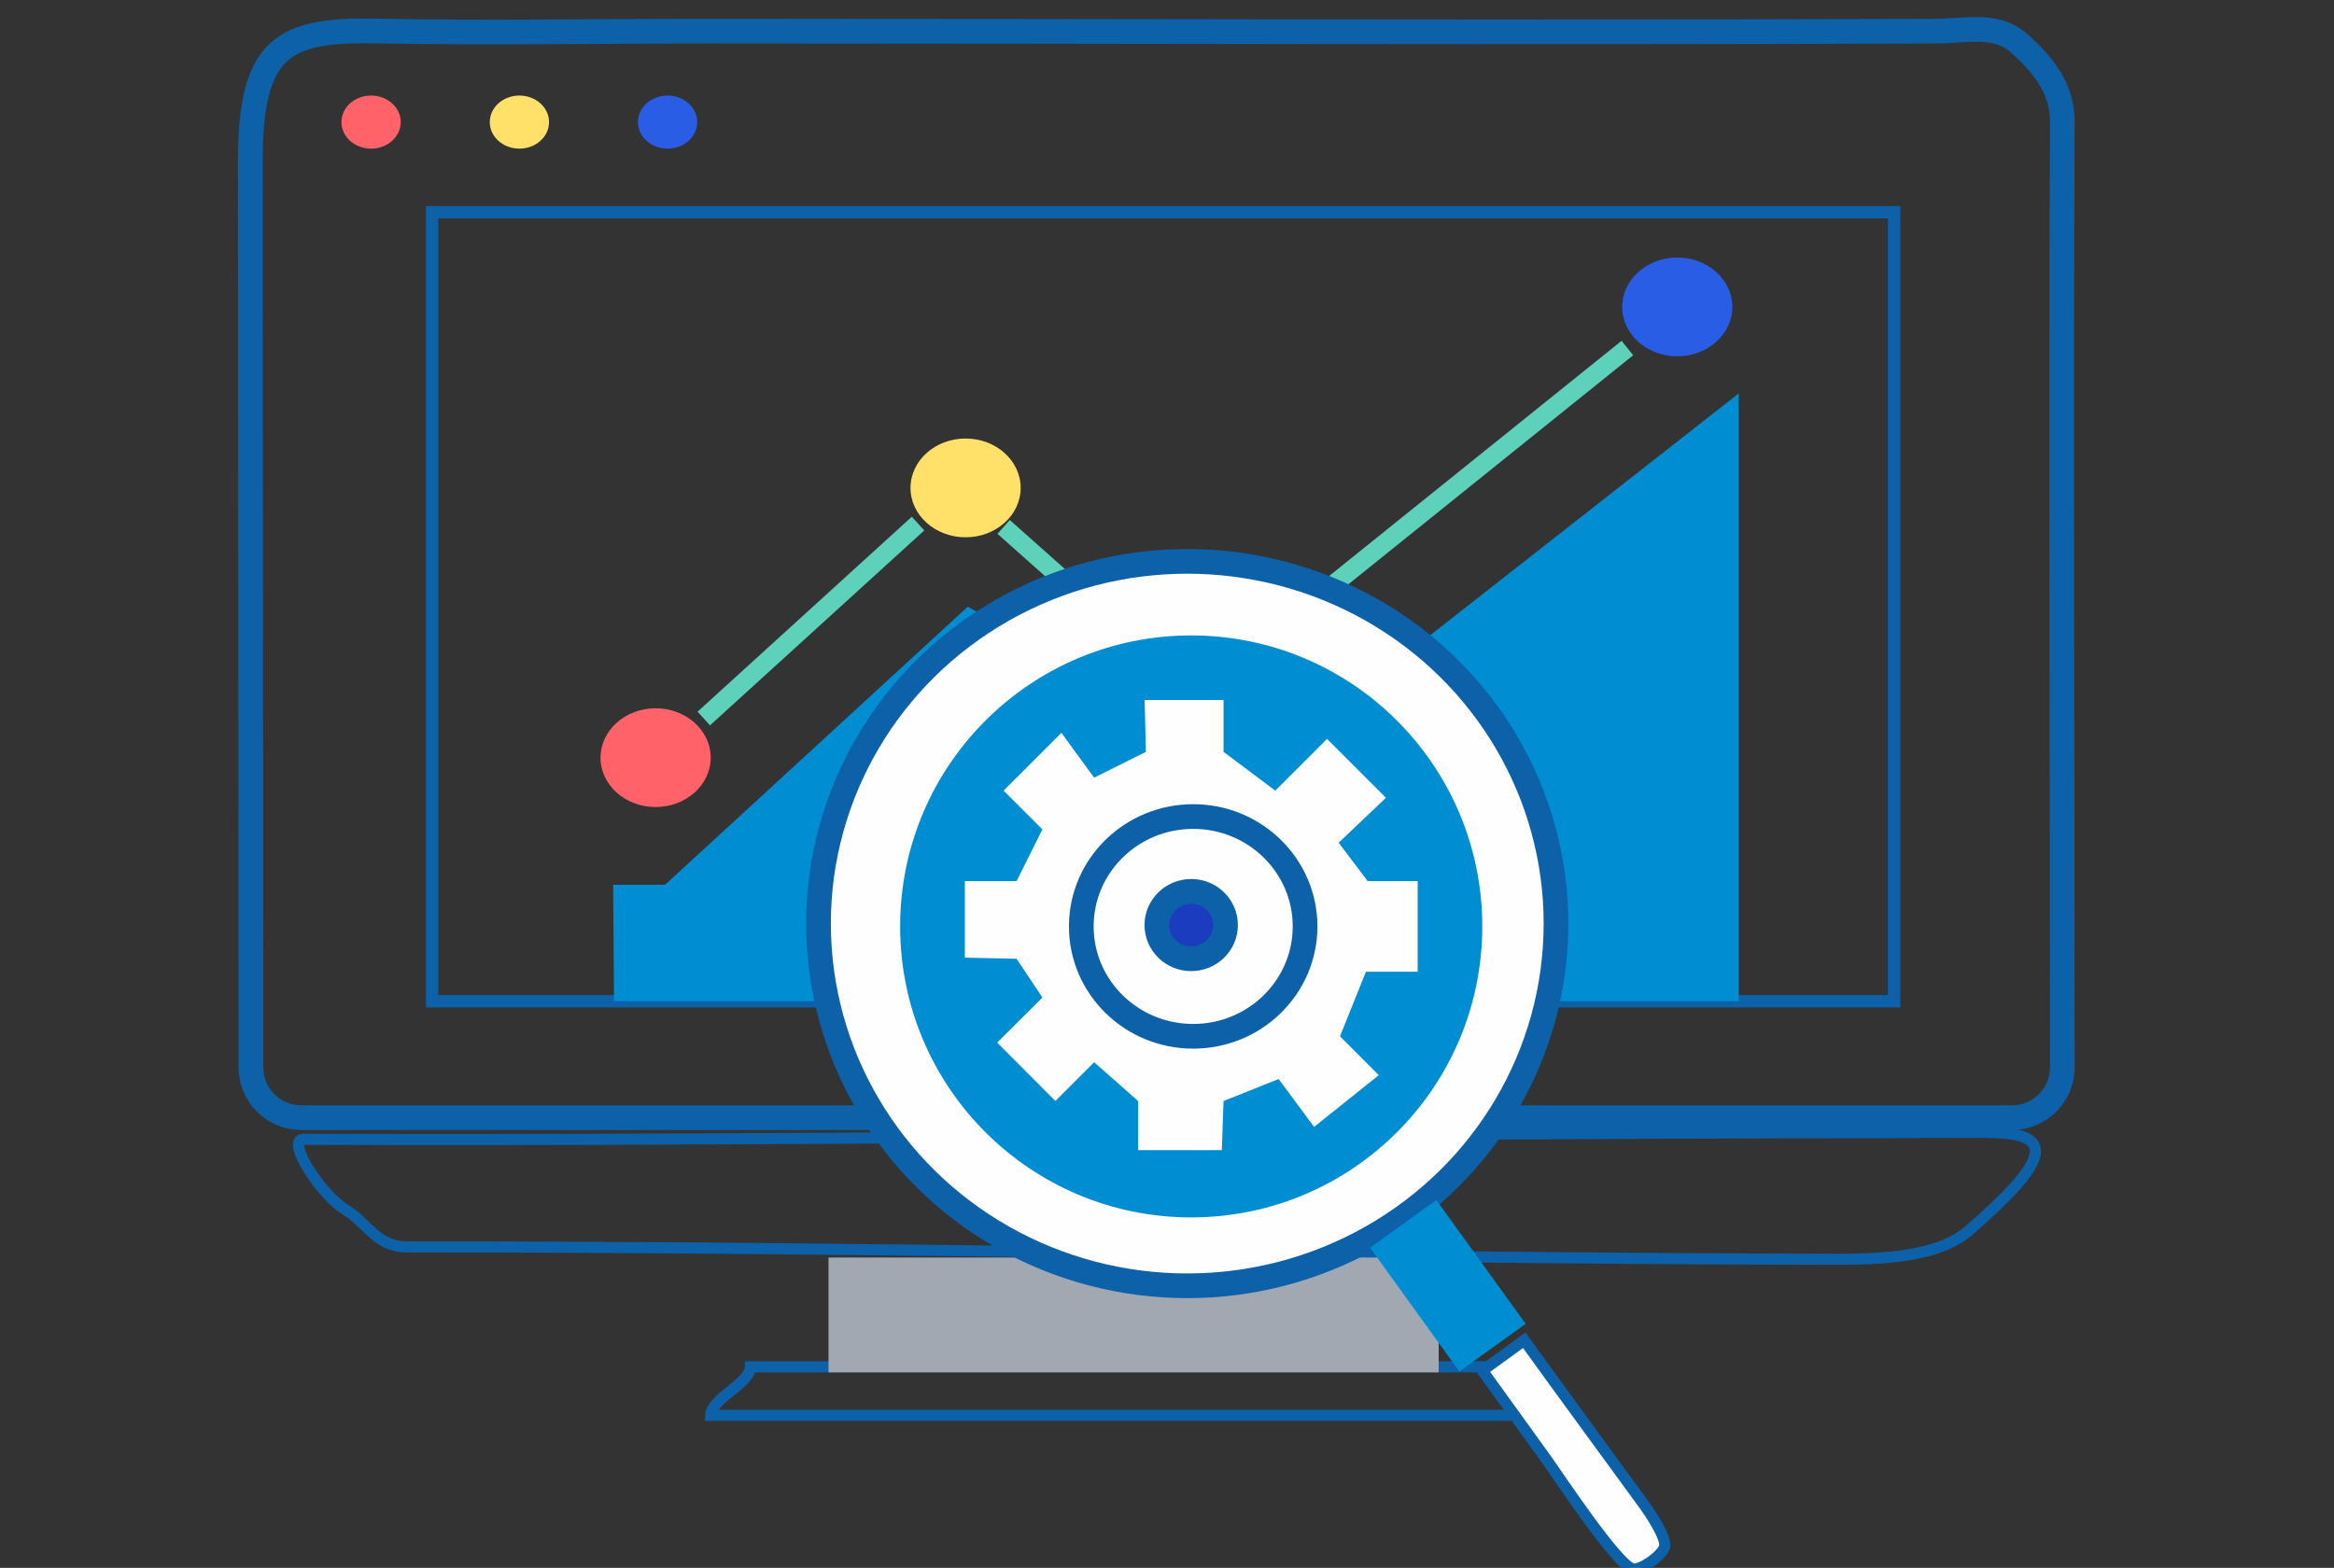 <?xml version="1.0" encoding="UTF-8"?>
<!DOCTYPE svg PUBLIC "-//W3C//DTD SVG 1.1//EN" "http://www.w3.org/Graphics/SVG/1.1/DTD/svg11.dtd">
<!-- Creator: CorelDRAW -->
<svg xmlns="http://www.w3.org/2000/svg" xml:space="preserve" width="189px" height="127px" version="1.1" style="shape-rendering:geometricPrecision; text-rendering:geometricPrecision; image-rendering:optimizeQuality; fill-rule:evenodd; clip-rule:evenodd"
viewBox="0 0 189 127"
 xmlns:xlink="http://www.w3.org/1999/xlink"
 xmlns:xodm="http://www.corel.com/coreldraw/odm/2003">
 <rect x="0" y="0" width="189" height="127" fill="#333333" stroke="none"/>
 <defs>
  <style type="text/css">
   <![CDATA[
    .str2 {stroke:#0D61A9;stroke-miterlimit:22.926}
    .str0 {stroke:#0D61A9;stroke-width:2;stroke-miterlimit:22.926}
    .str4 {stroke:#5ED1BA;stroke-width:1.5;stroke-miterlimit:22.926}
    .str1 {stroke:#0D61A9;stroke-width:0.9;stroke-miterlimit:22.926}
    .str3 {stroke:#A1A8B2;stroke-width:0.9;stroke-miterlimit:22.926}
    .fil0 {fill:none}
    .fil6 {fill:#FEFEFE}
    .fil4 {fill:#008DD2}
    .fil7 {fill:#1B3CBE}
    .fil3 {fill:#2A5DE5}
    .fil5 {fill:#A1A8B2}
    .fil1 {fill:#FF6369}
    .fil2 {fill:#FFE069}
   ]]>
  </style>
 </defs>
 <g id="Слой_x0020_1">
  <g id="_2249605887472">
   <path class="fil0 str0" d="M167 86.47c0,2.23 -1.83,4.06 -4.06,4.06l-138.56 0c-2.24,0 -4.06,-1.83 -4.06,-4.06 0,-25.35 -0.05,-48.05 -0.05,-73.4 0,-9.28 2.64,-10.71 10.24,-10.56 8.96,0.18 17.99,0.01 26.96,0.01 33.09,0 66.22,0.14 99.3,0 2.42,-0.01 4.88,-0.67 6.73,0.98 2.1,1.88 3.51,3.75 3.5,6.39 -0.12,24.56 0,52.01 0,76.58z"/>
   <path class="fil0 str1" d="M24.58 92.28c-1.48,0 1.37,4.48 3.42,5.72 1.79,1.09 2.47,3 5,3 38.48,-0.03 77.53,0.95 116,1 4.3,0 8.19,-0.4 10.4,-2.3 6.6,-5.7 6.92,-7.74 2.35,-7.95 -1.82,-0.08 -7.75,0 -9.96,0 -39.42,0.01 -87.79,0.67 -127.21,0.53z"/>
   <path class="fil0 str1" d="M122.4 110.71l2.6 3.93c-22.48,0 -44.97,0 -67.45,0 0,-1.31 3.22,-2.62 3.22,-3.93 22.48,0 39.15,0 61.63,0z"/>
   <rect class="fil0 str2" x="34.99" y="17.19" width="118.39" height="63.91"/>
   <ellipse class="fil1" cx="30.05" cy="9.89" rx="2.4" ry="2.15"/>
   <ellipse class="fil2" cx="42.06" cy="9.89" rx="2.4" ry="2.15"/>
   <ellipse class="fil3" cx="54.06" cy="9.89" rx="2.4" ry="2.15"/>
   <path class="fil4" d="M49.72 81.1l-0.07 -9.43 4.2 0 24.52 -22.53 1.53 0.87c0.52,0.43 2.28,1.86 2.74,1.86l1.08 0.68 0.29 0.49 3.03 2.45 0.3 0.1 0 0.1 4.3 3.81 0 0.19 1.27 0.79 0 0.09 0.2 0.1 0 0.1 0.19 0.1 0.3 0.39 0.58 0.39c0.21,0 0.2,0.12 0.2,0.29l0.29 0 0 0.3 0.2 0 0 0.1 0.29 0.09 0 0.1 0.1 0 0.39 0.49 0.19 0 0.2 0.39 0.1 0 0 0.29 2.25 0 0 1.42 2.13 -1.42 0 -0.26 40.28 -31.58 0 49.24 -91.08 0z"/>
   <rect class="fil5 str3" x="67.54" y="102.31" width="48.51" height="8.4"/>
   <ellipse class="fil1" cx="53.09" cy="61.37" rx="4.46" ry="4"/>
   <ellipse class="fil2" cx="78.19" cy="39.52" rx="4.46" ry="4"/>
   <ellipse class="fil3" cx="135.82" cy="24.86" rx="4.46" ry="4"/>
   <line class="fil0 str4" x1="56.99" y1="58.2" x2="74.34" y2= "42.41" />
   <line class="fil0 str4" x1="92.61" y1="59.7" x2="131.78" y2= "28.19" />
   <line class="fil0 str4" x1="81.27" y1="42.68" x2="98.8" y2= "58.27" />
   <ellipse class="fil6 str0" cx="96.14" cy="74.81" rx="29.86" ry="29.34"/>
   <circle class="fil4" cx="96.46" cy="75.04" r="23.57"/>
   <polygon class="fil6" points="82.32,71.37 78.13,71.37 78.13,77.57 82.32,77.66 84.41,80.8 80.75,84.45 85.46,89.18 88.6,86.04 92.16,89.18 92.16,93.16 98.94,93.16 99.08,89.18 103.54,87.4 106.41,91.28 111.65,87.09 108.51,83.94 110.61,78.71 114.8,78.71 114.8,71.37 110.75,71.37 108.4,68.26 112.23,64.62 107.46,59.85 103.27,64.04 99.08,60.9 99.08,56.7 92.69,56.7 92.79,60.9 88.6,62.99 85.95,59.36 81.27,64.04 84.41,67.18 "/>
   <ellipse class="fil0 str0" cx="96.62" cy="75.04" rx="9.06" ry="8.9"/>
   <ellipse class="fil7 str0" cx="96.46" cy="74.93" rx="2.78" ry="2.73"/>
   <rect class="fil4" transform="matrix(0.85 -0.613 0.613 0.85 110.945 101.066)" width="6.31" height="11.8"/>
   <path class="fil6 str1" d="M120.04 111.02l3.39 -2.46c3.23,4.48 6.48,8.9 9.72,13.35 0.44,0.6 1.77,2.59 1.65,3.33 -0.12,0.7 -1.88,1.94 -2.54,1.85 -1.24,-0.19 -6.07,-7.54 -7.08,-8.94 -1.72,-2.38 -3.43,-4.76 -5.14,-7.13z"/>
  </g>
 </g>
</svg>
